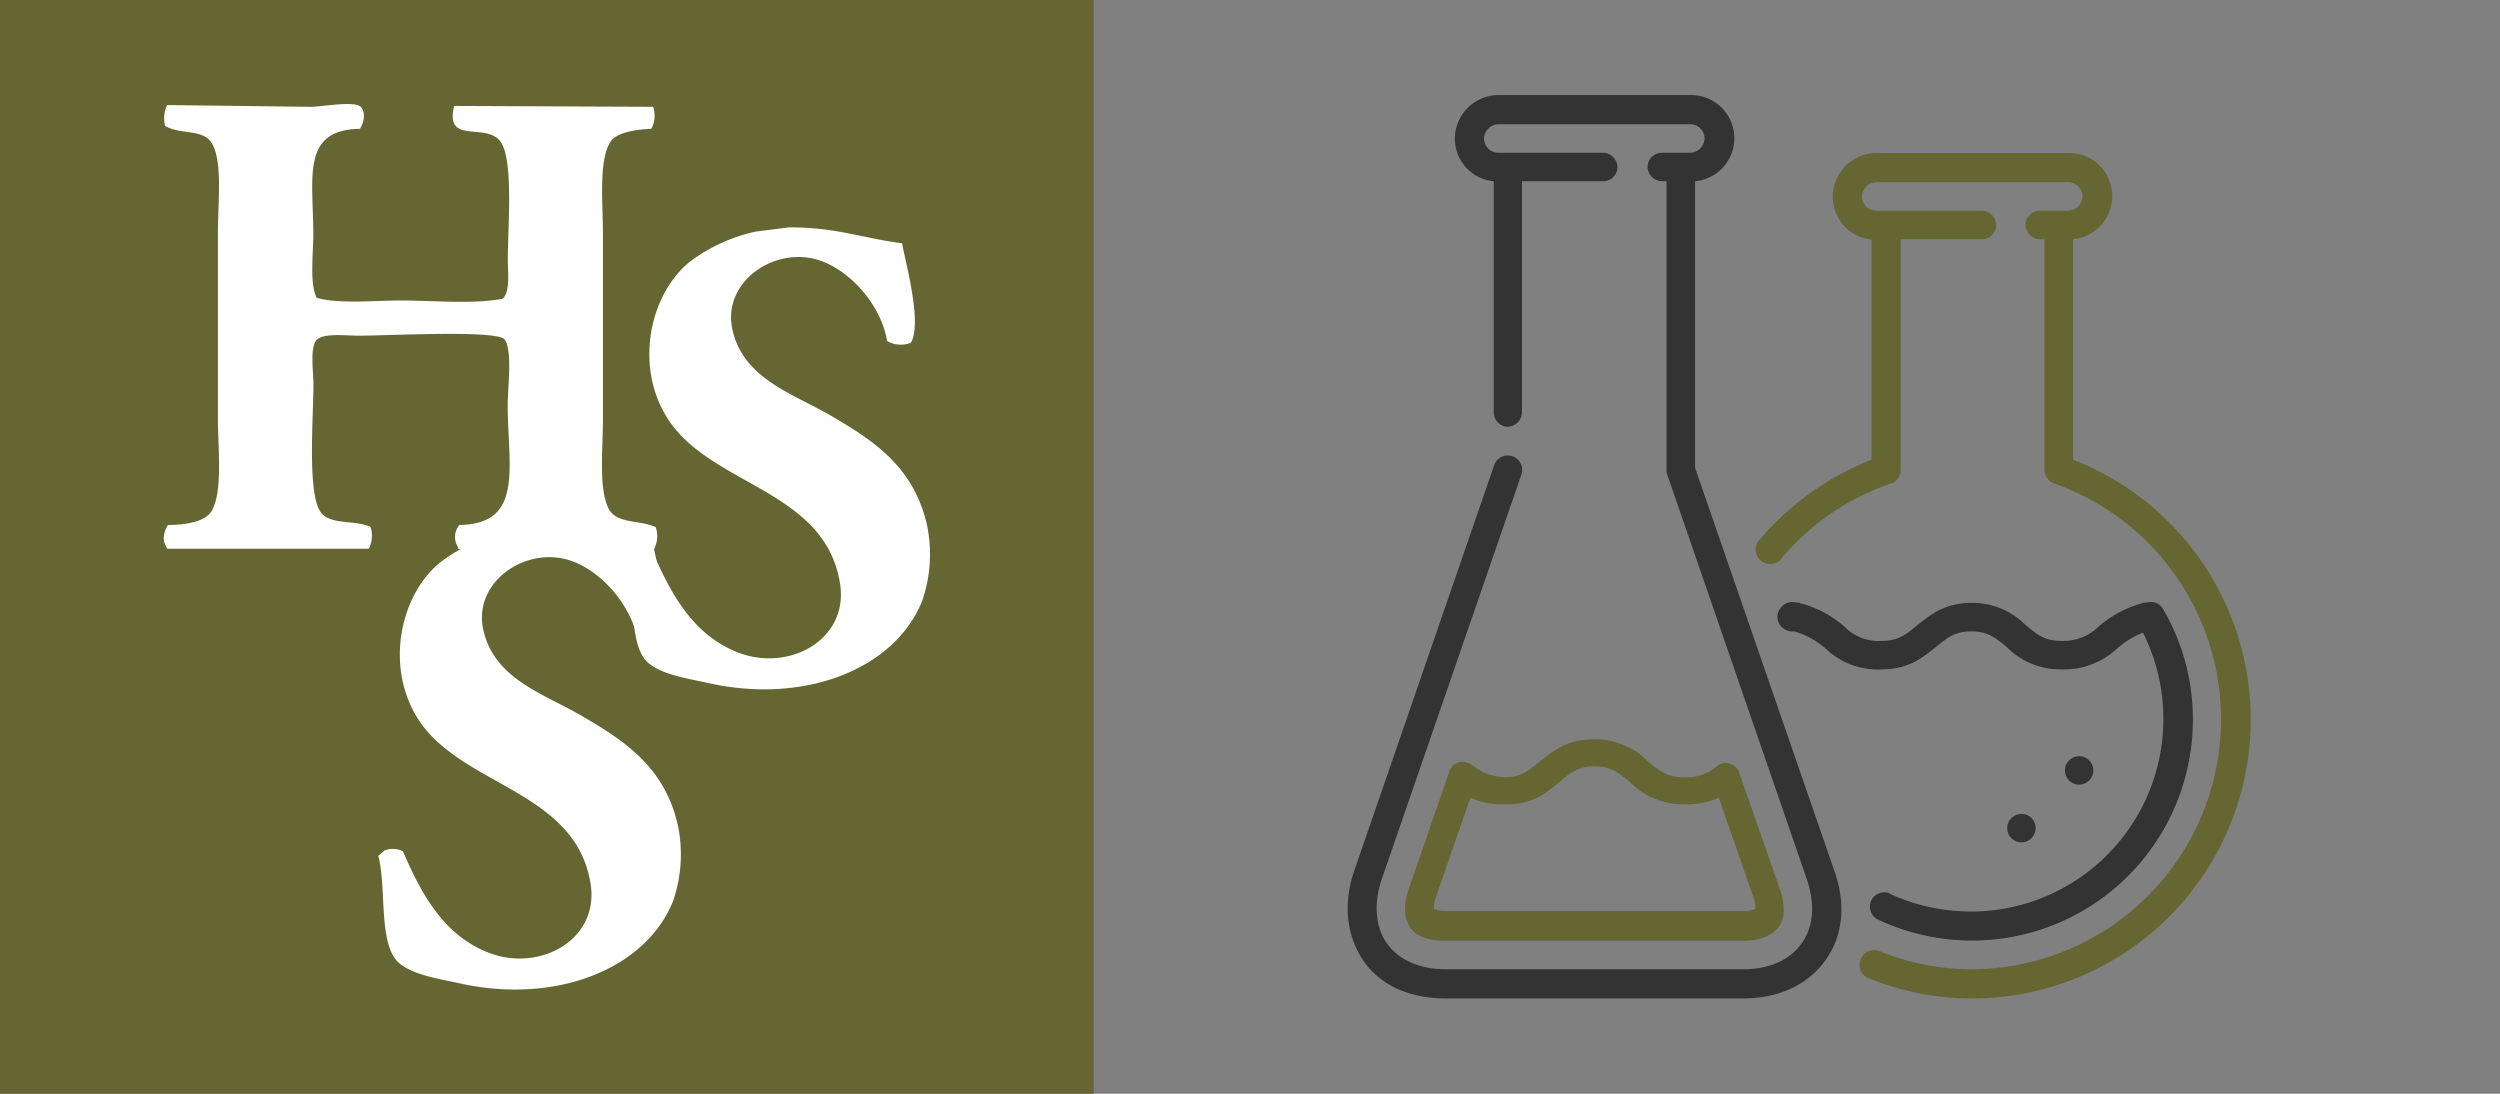 <svg xmlns="http://www.w3.org/2000/svg" viewBox="0 0 400 175"><rect x="0" y="0" width="400" height="175" fill="#808080" stroke="none"/><title>Horizontal Logo - HSS with Flasks - 2020-05</title><rect width="175" height="175" fill="#666633"/><path d="M26.73,16.81l23,.28c1.8,0,6.87-1,8,0,.89,1,.44,2.63-.14,3.52-9.47.15-7.46,7.83-7.46,16.91,0,3.07-.63,8,.56,10.14,3.57,1,9.1.42,13.38.42,5.25,0,11.6.63,16.34-.28,1.25-1.07.84-4.06.84-6.34,0-5,.93-15.76-1.12-18.73-2.29-3.31-9,.6-7.47-5.78l31.83.14a4.37,4.37,0,0,1-.28,3.52c-2.29.08-5.47.55-6.48,2-2,2.9-1.26,10-1.26,14.64v30c0,4.49-.7,10.65.84,14,1.24,2.65,4.94,1.86,7.61,3.1a4.5,4.5,0,0,1-.28,3.52c-10.13,0-21.15,0-31.27,0l-.14-.42A3,3,0,0,1,73.49,84c10.44-.16,7.74-9.34,7.74-19.3,0-2.56.88-9.42-.7-10.56-2.33-1.31-18.87-.43-23.1-.43-2.3,0-6.21-.55-7,1s-.28,4.77-.28,6.76c0,5.31-1,17.29,1.12,20.42,1.51,2.19,5.45,1.24,8,2.4A4.45,4.45,0,0,1,59,87.8H26.73l-.15-.42c-.74-1-.26-2.53.29-3.38,2.69,0,6-.49,7-2.26,1.81-3.1,1-10,1-14.51V36.81c0-4.32.74-10.53-.84-13.66-1.34-2.66-5.08-1.5-7.61-3A5.07,5.07,0,0,1,26.73,16.81Z" fill="#fff" fill-rule="evenodd"/><path d="M126.17,36.39c7.44-.1,12.31,1.84,18.17,2.53.5,3,3.27,12.7,1.4,15.92a4.37,4.37,0,0,1-3.8-.28c-.95-5.7-5.9-11.41-11.13-13-7.12-2.11-15.16,3.64-13.66,11,1.64,8,9.61,10.35,15.78,13.94,7.08,4.12,13.19,8.24,15.35,17.33a22.9,22.9,0,0,1-.71,12.25c-4.24,10.78-18.52,16.67-34.08,13.24-3.4-.75-7.17-1.27-9.58-3.1-3.63-2.76-2.13-12-3.52-17.32l1-.85a3.56,3.56,0,0,1,3,.14c3,7,6.58,13.42,13.67,16.2,8.12,3.19,17.84-2,16.33-11.13-2.47-15-20.72-15.49-27.6-26.34-5.37-8.45-2.79-20.1,3.8-25.21a27.42,27.42,0,0,1,10.28-4.65Z" fill="#fff" fill-rule="evenodd"/><path d="M86.3,84.42c7.45-.1,12.32,1.84,18.17,2.53.51,3,3.28,12.7,1.41,15.92a4.37,4.37,0,0,1-3.8-.28c-1-5.7-5.9-11.41-11.13-13-7.12-2.11-15.16,3.64-13.66,11,1.64,8,9.6,10.35,15.78,13.94,7.08,4.12,13.19,8.24,15.35,17.33a22.9,22.9,0,0,1-.71,12.25c-4.24,10.78-18.52,16.67-34.08,13.24-3.4-.75-7.17-1.27-9.58-3.1-3.63-2.76-2.13-12-3.52-17.32l1-.85a3.56,3.56,0,0,1,2.95.14c3,7,6.58,13.42,13.67,16.2,8.12,3.19,17.84-2,16.33-11.13C92,126.37,73.75,125.83,66.87,115c-5.37-8.45-2.79-20.1,3.8-25.21A27.42,27.42,0,0,1,81,85.12Z" fill="#fff" fill-rule="evenodd"/><path d="M331.68,73.55V38.27a6.91,6.91,0,0,0-.76-13.79H300.2a7,7,0,0,0-6.95,7,6.85,6.85,0,0,0,6.19,6.84V73.55a45.27,45.27,0,0,0-18,12.92,2.29,2.29,0,0,0,.33,3.26,2.63,2.63,0,0,0,1.52.54A2.29,2.29,0,0,0,285,89.4a39.35,39.35,0,0,1,17.58-12.05,2.22,2.22,0,0,0,1.52-2.17V38.27h13A2.3,2.3,0,0,0,319.41,36a2.36,2.36,0,0,0-2.28-2.28H300.2a2.29,2.29,0,0,1-2.28-2.28,2.36,2.36,0,0,1,2.28-2.28h30.72a2.29,2.29,0,0,1,2.28,2.28,2.37,2.37,0,0,1-2.28,2.28h-4.56A2.29,2.29,0,0,0,324.08,36a2.37,2.37,0,0,0,2.28,2.28h.76V75.18a2.37,2.37,0,0,0,1.52,2.17,40,40,0,0,1-13,77.73,39.09,39.09,0,0,1-15-2.93,2.34,2.34,0,0,0-1.74,4.34,44,44,0,0,0,16.72,3.26,44.62,44.62,0,0,0,16.07-86.2Z" fill="#666633"/><circle cx="332.66" cy="123.27" r="2.28" fill="#333"/><circle cx="323.43" cy="132.5" r="2.28" fill="#333"/><path d="M302.48,143a2.29,2.29,0,0,0-2,4.13,35.34,35.34,0,0,0,50.38-32,34.9,34.9,0,0,0-4.78-17.7,2.18,2.18,0,0,0-2.28-1.08l-.87.11a.37.37,0,0,0-.32.11,17.56,17.56,0,0,0-6.84,3.69,8,8,0,0,1-6,2.28c-2.71,0-3.9-1.09-5.64-2.5a12,12,0,0,0-8.69-3.58c-4.45,0-6.73,2.06-8.68,3.58-1.74,1.41-2.93,2.5-5.65,2.5a7.59,7.59,0,0,1-6-2.28,17.56,17.56,0,0,0-6.84-3.69.37.37,0,0,1-.32-.11l-.87-.11a2.27,2.27,0,0,0-2.28,1.08.11.11,0,0,1-.11.11,2.32,2.32,0,0,0,.87,3.15,2.38,2.38,0,0,0,1.52.33h0a13.09,13.09,0,0,1,5.1,2.82,12,12,0,0,0,8.9,3.26c4.45,0,6.73-2.07,8.69-3.59,1.74-1.41,2.93-2.49,5.64-2.49s3.91,1.08,5.65,2.49a12,12,0,0,0,8.68,3.59,12.37,12.37,0,0,0,8.91-3.26,14.07,14.07,0,0,1,4.23-2.61,30.82,30.82,0,0,1-27.47,44.62,31.47,31.47,0,0,1-13-2.82Z" fill="#333"/><path d="M271.21,74.85V29a6.91,6.91,0,0,0-.76-13.79H239.72a7,7,0,0,0-6.94,7A6.85,6.85,0,0,0,239,29V66a2.3,2.3,0,0,0,2.28,2.28A2.37,2.37,0,0,0,243.52,66V29h13a2.3,2.3,0,0,0,2.28-2.28,2.36,2.36,0,0,0-2.28-2.28H239.72a2.3,2.3,0,0,1-2.28-2.28,2.37,2.37,0,0,1,2.28-2.28h30.73a2.29,2.29,0,0,1,2.28,2.28,2.37,2.37,0,0,1-2.28,2.28h-4.56a2.29,2.29,0,0,0-2.28,2.28A2.37,2.37,0,0,0,265.89,29h.76V75.18a1.85,1.85,0,0,0,.11.76l22.36,64.81c1.3,3.91,1.09,7.49-.87,10.21s-5.21,4.12-9.33,4.12H231.26c-4.13,0-7.49-1.52-9.34-4.12s-2.17-6.3-.87-10.21l22.37-64.81a2.3,2.3,0,0,0-4.35-1.52l-22.36,64.81c-1.85,5.32-1.3,10.42,1.41,14.44s7.49,6.08,13.14,6.08h47.66c5.64,0,10.31-2.17,13.13-6.08s3.37-9,1.41-14.44Z" fill="#333"/><path d="M235.49,122.4a2.36,2.36,0,0,0-2.06-.43,2.2,2.2,0,0,0-1.52,1.41l-6.52,18.89c-.86,2.5-.76,4.56.22,6.08s3,2.17,5.65,2.17h47.66c2.6,0,4.56-.76,5.64-2.17s1.09-3.58.22-6.08l-6.51-18.67a2.2,2.2,0,0,0-1.52-1.41,2,2,0,0,0-2.07.43,7.52,7.52,0,0,1-5.32,1.74c-2.71,0-3.91-1.09-5.64-2.5a12,12,0,0,0-8.69-3.58c-4.45,0-6.73,2.06-8.68,3.58-1.74,1.41-2.93,2.5-5.65,2.5a8.62,8.62,0,0,1-5.21-2Zm14,2.72c1.73-1.41,2.93-2.5,5.64-2.5s3.91,1.09,5.65,2.5a12,12,0,0,0,8.68,3.58,12.86,12.86,0,0,0,5.54-1.08l5.54,15.95a5.35,5.35,0,0,1,.32,1.85,4.49,4.49,0,0,1-1.84.33H231.26a4.51,4.51,0,0,1-1.85-.33,5.56,5.56,0,0,1,.33-1.85l5.53-15.95a12.2,12.2,0,0,0,5.54,1.08C245.26,128.81,247.54,126.75,249.5,125.12Z" fill="#666633"/></svg>